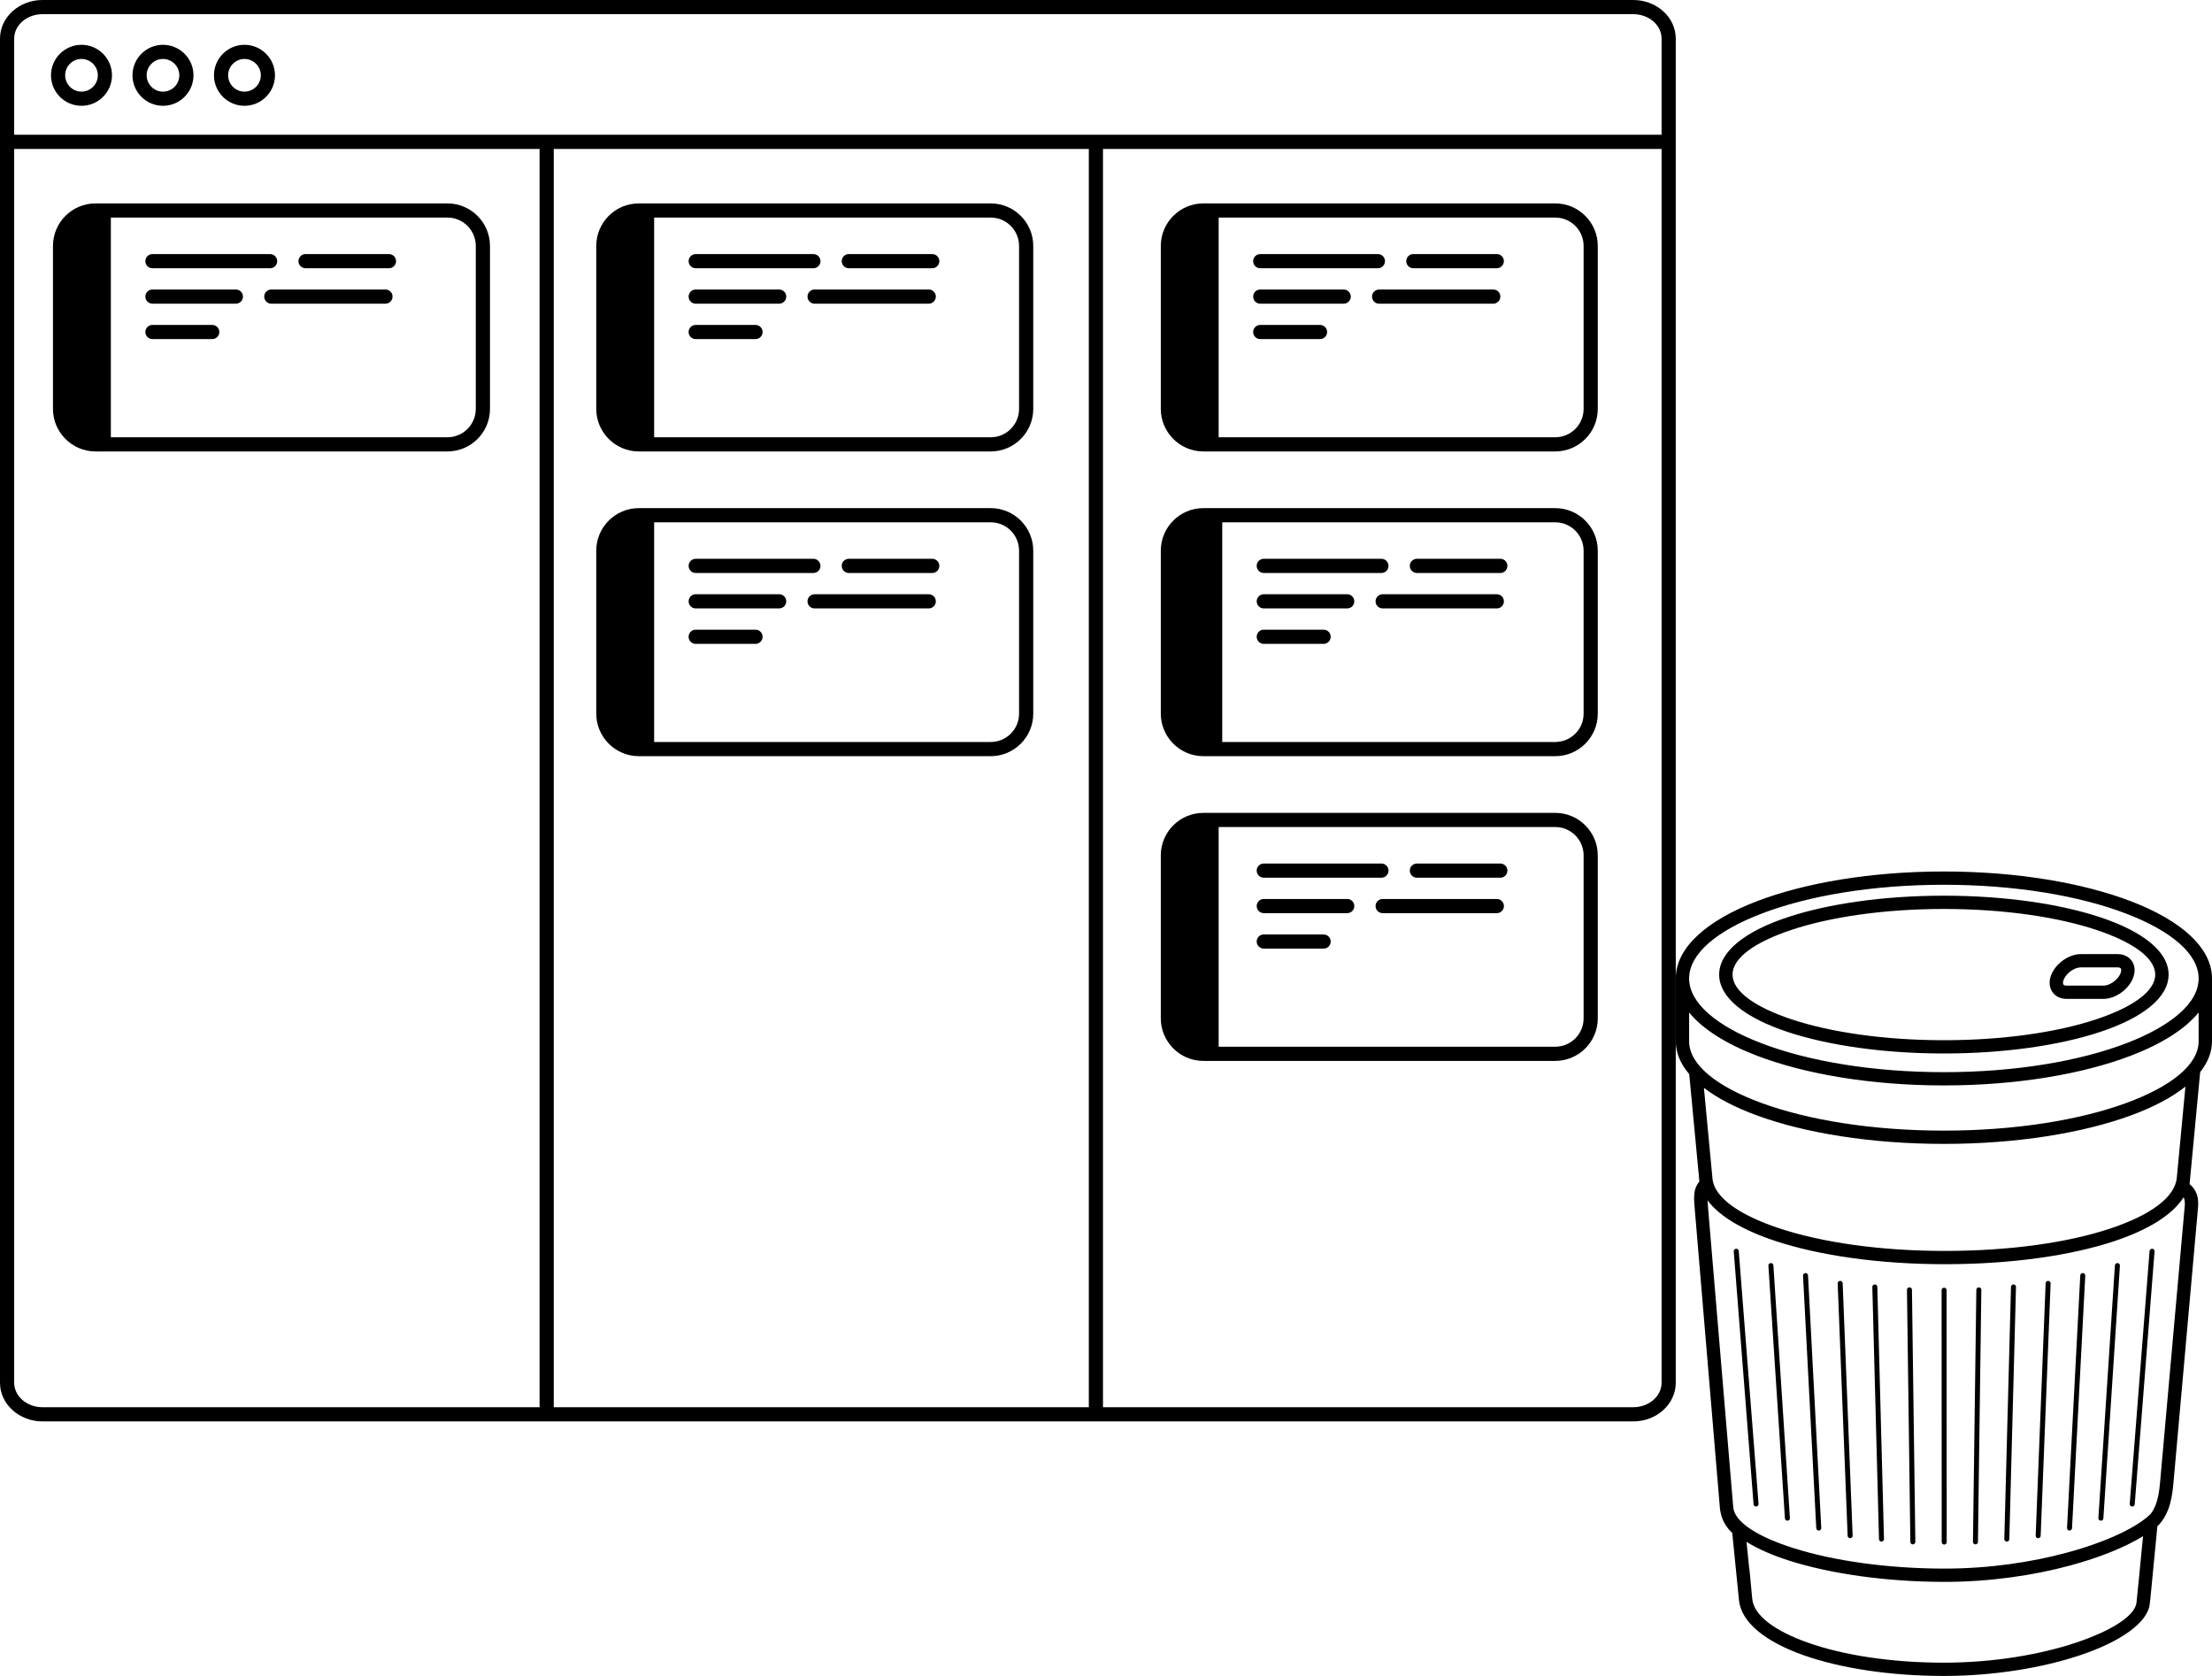 <svg width="132" height="100" viewBox="0 0 132 100" fill="none" xmlns="http://www.w3.org/2000/svg">
<path d="M97.463 0H2.537C1.138 0 0 1.033 0 2.303V82.507C0 83.778 1.138 84.812 2.537 84.812H97.463C98.861 84.812 100 83.779 100 82.507V2.303C100 1.033 98.861 0 97.463 0ZM32.199 83.966H2.537C1.604 83.966 0.846 83.311 0.846 82.507V8.887H32.199V83.966ZM64.975 83.966H33.045V8.887H64.975V83.966ZM99.154 82.507C99.154 83.311 98.396 83.966 97.463 83.966H65.82V8.887H99.154V82.507ZM99.154 8.041H0.846V2.303C0.846 1.499 1.604 0.845 2.537 0.845H97.463C98.397 0.845 99.154 1.499 99.154 2.303V8.041Z" fill="black"/>
<path d="M4.863 2.673C3.86 2.673 3.043 3.49 3.043 4.493C3.042 5.497 3.859 6.313 4.863 6.313C5.867 6.313 6.683 5.497 6.683 4.493C6.683 3.49 5.867 2.673 4.863 2.673ZM4.863 5.467C4.326 5.467 3.889 5.029 3.889 4.492C3.889 3.955 4.326 3.518 4.863 3.518C5.401 3.518 5.838 3.956 5.838 4.493C5.838 5.03 5.4 5.467 4.863 5.467Z" fill="black"/>
<path d="M9.726 2.673C8.722 2.673 7.906 3.49 7.906 4.493C7.906 5.497 8.722 6.313 9.726 6.313C10.729 6.313 11.546 5.497 11.546 4.493C11.546 3.49 10.729 2.673 9.726 2.673ZM9.726 5.468C9.188 5.468 8.751 5.03 8.751 4.493C8.751 3.956 9.188 3.518 9.726 3.518C10.263 3.518 10.701 3.956 10.701 4.493C10.701 5.03 10.263 5.468 9.726 5.468Z" fill="black"/>
<path d="M14.589 2.673C13.585 2.673 12.769 3.49 12.769 4.493C12.769 5.497 13.586 6.313 14.589 6.313C15.592 6.313 16.409 5.497 16.409 4.493C16.409 3.49 15.593 2.673 14.589 2.673ZM14.589 5.468C14.052 5.468 13.614 5.03 13.614 4.493C13.614 3.956 14.052 3.518 14.589 3.518C15.126 3.518 15.564 3.956 15.564 4.493C15.564 5.03 15.126 5.468 14.589 5.468Z" fill="black"/>
<path d="M3.866 26.154H3.87C4.332 26.635 4.98 26.937 5.7 26.937H26.702C28.101 26.937 29.24 25.799 29.24 24.4V14.674C29.239 13.275 28.101 12.137 26.701 12.137H5.699C4.3 12.137 3.161 13.275 3.161 14.674V24.4C3.161 25.078 3.431 25.694 3.866 26.15V26.154ZM6.615 12.982H26.701C27.634 12.982 28.392 13.741 28.392 14.674V24.4C28.392 25.333 27.634 26.091 26.702 26.091H6.615V12.982Z" fill="black"/>
<path d="M14.076 17.275H9.096C8.863 17.275 8.674 17.464 8.674 17.697C8.674 17.931 8.863 18.12 9.096 18.12H14.076C14.31 18.12 14.499 17.931 14.499 17.697C14.499 17.464 14.31 17.275 14.076 17.275Z" fill="black"/>
<path d="M23.003 17.275H16.19C15.957 17.275 15.767 17.464 15.767 17.697C15.767 17.931 15.956 18.12 16.19 18.12H23.002C23.236 18.12 23.425 17.931 23.425 17.697C23.426 17.464 23.237 17.275 23.003 17.275Z" fill="black"/>
<path d="M9.096 16.006H16.118C16.352 16.006 16.541 15.817 16.541 15.583C16.541 15.35 16.352 15.16 16.118 15.16H9.096C8.863 15.16 8.674 15.349 8.674 15.583C8.673 15.817 8.863 16.006 9.096 16.006Z" fill="black"/>
<path d="M23.212 15.159H18.233C18 15.159 17.81 15.348 17.81 15.582C17.81 15.816 17.999 16.005 18.233 16.005H23.212C23.446 16.005 23.635 15.816 23.635 15.582C23.635 15.348 23.446 15.159 23.212 15.159Z" fill="black"/>
<path d="M12.666 19.388H9.096C8.863 19.388 8.674 19.577 8.674 19.811C8.674 20.044 8.863 20.233 9.096 20.233H12.666C12.9 20.233 13.089 20.044 13.089 19.811C13.088 19.577 12.899 19.388 12.666 19.388Z" fill="black"/>
<path d="M36.286 26.154H36.29C36.752 26.635 37.4 26.937 38.12 26.937H59.122C60.519 26.937 61.659 25.799 61.659 24.4V14.674C61.659 13.275 60.519 12.137 59.122 12.137H38.119C36.72 12.137 35.581 13.275 35.581 14.674V24.4C35.581 25.078 35.851 25.694 36.286 26.15V26.154ZM39.035 12.982H59.121C60.055 12.982 60.812 13.741 60.812 14.674V24.4C60.812 25.333 60.052 26.091 59.121 26.091H39.035V12.982Z" fill="black"/>
<path d="M46.496 17.275H41.516C41.282 17.275 41.093 17.464 41.093 17.697C41.093 17.931 41.282 18.12 41.516 18.12H46.496C46.73 18.12 46.919 17.931 46.919 17.697C46.919 17.464 46.73 17.275 46.496 17.275Z" fill="black"/>
<path d="M55.424 17.275H48.61C48.376 17.275 48.187 17.464 48.187 17.697C48.187 17.931 48.376 18.12 48.61 18.12H55.423C55.654 18.12 55.846 17.931 55.846 17.697C55.846 17.464 55.656 17.275 55.424 17.275Z" fill="black"/>
<path d="M41.516 16.006H48.538C48.771 16.006 48.961 15.817 48.961 15.583C48.961 15.35 48.772 15.16 48.538 15.16H41.516C41.282 15.16 41.093 15.349 41.093 15.583C41.093 15.817 41.282 16.006 41.516 16.006Z" fill="black"/>
<path d="M55.631 15.159H50.652C50.419 15.159 50.229 15.348 50.229 15.582C50.229 15.816 50.419 16.005 50.652 16.005H55.631C55.865 16.005 56.055 15.816 56.055 15.582C56.055 15.349 55.866 15.159 55.631 15.159Z" fill="black"/>
<path d="M45.085 19.388H41.515C41.281 19.388 41.092 19.577 41.092 19.811C41.092 20.044 41.281 20.233 41.515 20.233H45.085C45.318 20.233 45.508 20.044 45.508 19.811C45.508 19.577 45.319 19.388 45.085 19.388Z" fill="black"/>
<path d="M36.287 44.336H36.29C36.752 44.817 37.4 45.119 38.12 45.119H59.122C60.519 45.119 61.659 43.981 61.659 42.584V32.857C61.659 31.458 60.519 30.319 59.122 30.319H38.119C36.72 30.319 35.581 31.457 35.581 32.857V42.584C35.582 43.259 35.851 43.876 36.287 44.332V44.336ZM39.035 31.165H59.121C60.055 31.165 60.812 31.924 60.812 32.857V42.584C60.812 43.515 60.052 44.273 59.121 44.273H39.035V31.165Z" fill="black"/>
<path d="M46.496 35.456H41.516C41.282 35.456 41.093 35.645 41.093 35.879C41.093 36.113 41.282 36.303 41.516 36.303H46.496C46.73 36.303 46.919 36.113 46.919 35.879C46.919 35.647 46.73 35.456 46.496 35.456Z" fill="black"/>
<path d="M55.424 35.457H48.61C48.376 35.457 48.187 35.646 48.187 35.879C48.187 36.112 48.376 36.303 48.61 36.303H55.423C55.654 36.303 55.846 36.114 55.846 35.879C55.846 35.647 55.656 35.457 55.424 35.457Z" fill="black"/>
<path d="M41.516 34.189H48.538C48.771 34.189 48.961 33.999 48.961 33.764C48.961 33.533 48.772 33.342 48.538 33.342H41.516C41.282 33.342 41.093 33.531 41.093 33.764C41.093 33.998 41.282 34.189 41.516 34.189Z" fill="black"/>
<path d="M55.631 33.342H50.652C50.419 33.342 50.229 33.531 50.229 33.764C50.229 33.998 50.419 34.189 50.652 34.189H55.631C55.865 34.189 56.055 33.999 56.055 33.764C56.055 33.532 55.866 33.342 55.631 33.342Z" fill="black"/>
<path d="M45.085 37.572H41.515C41.281 37.572 41.092 37.76 41.092 37.995C41.092 38.23 41.281 38.419 41.515 38.419H45.085C45.318 38.419 45.508 38.23 45.508 37.995C45.508 37.76 45.319 37.572 45.085 37.572Z" fill="black"/>
<path d="M69.975 26.154H69.979C70.44 26.635 71.088 26.937 71.807 26.937H92.809C94.208 26.937 95.346 25.799 95.346 24.4V14.674C95.346 13.275 94.208 12.137 92.809 12.137H71.807C70.41 12.137 69.27 13.275 69.27 14.674V24.4C69.27 25.078 69.541 25.694 69.975 26.15V26.154ZM72.723 12.982H92.809C93.744 12.982 94.501 13.741 94.501 14.674V24.4C94.501 25.333 93.742 26.091 92.809 26.091H72.723V12.982Z" fill="black"/>
<path d="M80.186 17.275H75.205C74.972 17.275 74.783 17.464 74.783 17.697C74.783 17.931 74.971 18.12 75.205 18.12H80.186C80.417 18.12 80.608 17.931 80.608 17.697C80.605 17.464 80.417 17.275 80.186 17.275Z" fill="black"/>
<path d="M89.111 17.275H82.299C82.067 17.275 81.875 17.464 81.875 17.697C81.875 17.931 82.064 18.12 82.299 18.12H89.111C89.343 18.12 89.533 17.931 89.533 17.697C89.533 17.464 89.346 17.275 89.111 17.275Z" fill="black"/>
<path d="M75.203 16.006H82.224C82.457 16.006 82.648 15.817 82.648 15.583C82.648 15.35 82.459 15.16 82.224 15.16H75.203C74.971 15.16 74.781 15.349 74.781 15.583C74.781 15.817 74.971 16.006 75.203 16.006Z" fill="black"/>
<path d="M89.32 15.159H84.34C84.108 15.159 83.918 15.348 83.918 15.582C83.918 15.816 84.106 16.005 84.34 16.005H89.32C89.552 16.005 89.743 15.816 89.743 15.582C89.743 15.348 89.555 15.159 89.32 15.159Z" fill="black"/>
<path d="M78.773 19.388H75.203C74.971 19.388 74.781 19.577 74.781 19.811C74.781 20.044 74.969 20.233 75.203 20.233H78.773C79.005 20.233 79.195 20.044 79.195 19.811C79.195 19.577 79.007 19.388 78.773 19.388Z" fill="black"/>
<path d="M69.975 44.336H69.979C70.44 44.817 71.088 45.119 71.807 45.119H92.809C94.208 45.119 95.346 43.981 95.346 42.584V32.857C95.346 31.457 94.208 30.319 92.809 30.319H71.807C70.41 30.319 69.27 31.457 69.27 32.857V42.584C69.27 43.261 69.541 43.876 69.975 44.332V44.336ZM72.936 31.165H92.809C93.744 31.165 94.501 31.924 94.501 32.857V42.584C94.501 43.515 93.742 44.273 92.809 44.273H72.936V31.165Z" fill="black"/>
<path d="M80.396 35.457H75.416C75.184 35.457 74.993 35.646 74.993 35.879C74.993 36.112 75.181 36.303 75.416 36.303H80.396C80.628 36.303 80.818 36.114 80.818 35.879C80.816 35.647 80.629 35.457 80.396 35.457Z" fill="black"/>
<path d="M89.322 35.457H82.51C82.276 35.457 82.086 35.646 82.086 35.879C82.086 36.112 82.275 36.303 82.51 36.303H89.322C89.556 36.303 89.745 36.114 89.745 35.879C89.745 35.647 89.557 35.457 89.322 35.457Z" fill="black"/>
<path d="M75.415 34.189H82.437C82.669 34.189 82.859 33.999 82.859 33.764C82.859 33.533 82.671 33.342 82.437 33.342H75.415C75.182 33.342 74.992 33.531 74.992 33.764C74.992 33.998 75.182 34.189 75.415 34.189Z" fill="black"/>
<path d="M89.532 33.342H84.552C84.319 33.342 84.129 33.531 84.129 33.764C84.129 33.997 84.318 34.189 84.552 34.189H89.532C89.765 34.189 89.954 33.999 89.954 33.764C89.954 33.532 89.766 33.342 89.532 33.342Z" fill="black"/>
<path d="M78.984 37.572H75.415C75.182 37.572 74.992 37.76 74.992 37.995C74.992 38.23 75.181 38.419 75.415 38.419H78.984C79.216 38.419 79.408 38.23 79.408 37.995C79.408 37.76 79.218 37.572 78.984 37.572Z" fill="black"/>
<path d="M69.975 62.52H69.979C70.44 63.001 71.088 63.302 71.807 63.302H92.809C94.208 63.302 95.346 62.163 95.346 60.765V51.039C95.346 49.64 94.208 48.503 92.809 48.503H71.807C70.41 48.503 69.27 49.64 69.27 51.039V60.765C69.27 61.444 69.541 62.06 69.975 62.515V62.52ZM72.723 49.347H92.809C93.744 49.347 94.501 50.107 94.501 51.038V60.765C94.501 61.698 93.742 62.455 92.809 62.455H72.723V49.347Z" fill="black"/>
<path d="M80.396 53.64H75.416C75.184 53.64 74.993 53.828 74.993 54.062C74.993 54.296 75.181 54.485 75.416 54.485H80.396C80.628 54.485 80.818 54.297 80.818 54.062C80.816 53.829 80.629 53.64 80.396 53.64Z" fill="black"/>
<path d="M89.322 53.64H82.51C82.276 53.64 82.086 53.828 82.086 54.062C82.086 54.296 82.275 54.485 82.51 54.485H89.322C89.556 54.485 89.745 54.297 89.745 54.062C89.745 53.829 89.557 53.64 89.322 53.64Z" fill="black"/>
<path d="M75.415 52.371H82.437C82.669 52.371 82.859 52.183 82.859 51.948C82.859 51.715 82.671 51.526 82.437 51.526H75.415C75.182 51.526 74.992 51.714 74.992 51.948C74.992 52.182 75.182 52.371 75.415 52.371Z" fill="black"/>
<path d="M89.532 51.526H84.552C84.319 51.526 84.129 51.714 84.129 51.948C84.129 52.182 84.318 52.371 84.552 52.371H89.532C89.765 52.371 89.954 52.183 89.954 51.948C89.954 51.715 89.766 51.526 89.532 51.526Z" fill="black"/>
<path d="M78.984 55.756H75.415C75.182 55.756 74.992 55.944 74.992 56.178C74.992 56.411 75.181 56.602 75.415 56.602H78.984C79.216 56.602 79.408 56.413 79.408 56.178C79.408 55.943 79.218 55.756 78.984 55.756Z" fill="black"/>
<path d="M116 53.444C119.633 53.444 122.931 53.935 125.326 54.729C127.849 55.565 129.41 56.772 129.41 58.152C129.41 59.531 127.849 60.738 125.326 61.574C122.931 62.368 119.633 62.859 116 62.859C112.367 62.859 109.069 62.368 106.674 61.574C104.151 60.738 102.59 59.531 102.59 58.152C102.59 56.772 104.151 55.565 106.674 54.729C109.069 53.935 112.367 53.444 116 53.444ZM117.937 76.959C117.938 76.877 118.006 76.812 118.088 76.813C118.17 76.814 118.236 76.88 118.235 76.962L118.033 92.004C118.032 92.085 117.965 92.151 117.883 92.15C117.8 92.149 117.734 92.082 117.735 92L117.937 76.959ZM120.005 76.782C120.007 76.701 120.075 76.636 120.157 76.638C120.239 76.64 120.305 76.707 120.303 76.789L119.905 91.84C119.903 91.921 119.834 91.986 119.752 91.984C119.67 91.982 119.605 91.914 119.606 91.833L120.005 76.782ZM122.072 76.568C122.075 76.486 122.144 76.422 122.227 76.426C122.309 76.429 122.373 76.498 122.37 76.579L121.776 91.639C121.773 91.721 121.703 91.784 121.621 91.781C121.539 91.778 121.474 91.709 121.478 91.627L122.072 76.568ZM124.139 76.1C124.143 76.019 124.214 75.956 124.296 75.96C124.378 75.964 124.441 76.034 124.437 76.115L123.647 91.184C123.643 91.266 123.573 91.329 123.49 91.324C123.408 91.32 123.345 91.251 123.349 91.169L124.139 76.1ZM126.206 75.502C126.212 75.421 126.283 75.359 126.365 75.364C126.447 75.369 126.51 75.439 126.505 75.521L125.518 90.598C125.513 90.68 125.442 90.742 125.36 90.737C125.277 90.732 125.215 90.662 125.22 90.58L126.206 75.502ZM128.274 74.646C128.28 74.564 128.352 74.503 128.434 74.509C128.516 74.515 128.578 74.586 128.572 74.668L127.389 89.754C127.383 89.836 127.312 89.897 127.229 89.891C127.147 89.885 127.085 89.814 127.091 89.732L128.274 74.646ZM115.864 76.982C115.864 76.9 115.931 76.834 116.013 76.834C116.095 76.834 116.162 76.9 116.162 76.982L116.168 92.014C116.168 92.096 116.101 92.162 116.019 92.162C115.937 92.162 115.87 92.096 115.87 92.014L115.864 76.982ZM113.797 76.962C113.796 76.88 113.862 76.814 113.944 76.813C114.026 76.812 114.094 76.877 114.095 76.959L114.297 92C114.298 92.082 114.232 92.149 114.15 92.15C114.067 92.151 114 92.085 113.999 92.004L113.797 76.962ZM111.73 76.789C111.728 76.707 111.793 76.64 111.875 76.638C111.957 76.636 112.026 76.701 112.028 76.782L112.426 91.833C112.428 91.914 112.363 91.982 112.28 91.984C112.198 91.986 112.13 91.921 112.128 91.84L111.73 76.789ZM109.662 76.579C109.659 76.498 109.723 76.429 109.805 76.426C109.888 76.422 109.957 76.486 109.96 76.568L110.555 91.627C110.558 91.709 110.494 91.778 110.411 91.781C110.329 91.784 110.26 91.721 110.257 91.639L109.662 76.579ZM107.595 76.115C107.591 76.034 107.654 75.964 107.736 75.96C107.819 75.956 107.889 76.019 107.893 76.1L108.683 91.169C108.688 91.251 108.624 91.32 108.542 91.324C108.46 91.329 108.389 91.266 108.385 91.184L107.595 76.115ZM105.528 75.521C105.523 75.439 105.585 75.369 105.667 75.364C105.75 75.359 105.821 75.421 105.826 75.502L106.812 90.58C106.817 90.662 106.755 90.732 106.672 90.737C106.59 90.742 106.519 90.68 106.514 90.598L105.528 75.521ZM103.461 74.668C103.454 74.586 103.516 74.515 103.598 74.509C103.681 74.503 103.752 74.564 103.759 74.646L104.941 89.732C104.947 89.814 104.885 89.885 104.803 89.891C104.721 89.897 104.649 89.836 104.643 89.754L103.461 74.668ZM127.884 91.662C126.842 92.302 125.335 92.924 123.536 93.41C121.377 93.993 118.781 94.387 116.048 94.387C112.551 94.387 109.218 93.9 106.772 93.121C105.763 92.799 104.899 92.421 104.224 92L104.385 93.606L104.395 93.605L104.555 95.306L104.563 95.385L104.563 95.385L104.564 95.398C104.658 96.395 105.919 97.322 107.901 98.02C109.991 98.757 112.847 99.208 116 99.208C118.948 99.208 121.734 98.727 123.846 98.025C126.001 97.309 127.418 96.408 127.496 95.614L127.636 94.203L127.638 94.203L127.884 91.662ZM102.677 90.251C102.644 90.122 102.626 89.991 102.624 89.858L101.132 72.122C101.092 71.644 101.079 71.349 101.127 71.094C101.172 70.857 101.259 70.685 101.409 70.494C101.401 70.438 101.395 70.383 101.392 70.326L101.394 70.326L100.804 64.09C100.282 63.478 100 62.819 100 62.129V58.41H100C100 58.401 100 58.392 100 58.383C100 56.55 101.844 54.925 104.825 53.781C107.693 52.681 111.645 52 116 52C120.355 52 124.307 52.681 127.175 53.781C130.156 54.925 132 56.55 132 58.383C132 58.392 132 58.401 132 58.41H132V62.129C132 62.774 131.753 63.392 131.294 63.97L130.662 70.654C130.851 70.805 130.985 70.986 131.071 71.206C131.177 71.476 131.2 71.788 131.156 72.163L129.696 88.523L129.696 88.523C129.643 89.144 129.547 89.647 129.384 90.073C129.232 90.469 129.023 90.793 128.74 91.073L128.315 95.461L128.311 95.461L128.288 95.688C128.177 96.81 126.552 97.959 124.098 98.774C121.909 99.502 119.032 100 116 100C112.758 100 109.808 99.531 107.636 98.766C105.357 97.963 103.898 96.804 103.772 95.469L103.772 95.463L103.771 95.463L103.372 91.47C103.229 91.333 103.081 91.172 102.95 90.956C102.833 90.763 102.736 90.534 102.677 90.251ZM103.462 90.113C103.705 90.946 105.041 91.74 107.016 92.369C109.384 93.124 112.628 93.595 116.048 93.595C118.706 93.595 121.23 93.212 123.327 92.646C125.719 92.001 127.535 91.13 128.34 90.332C128.462 90.175 128.56 89.997 128.639 89.791C128.774 89.44 128.854 89.005 128.901 88.456V88.454L130.361 72.095L130.362 72.083C130.393 71.828 130.385 71.634 130.329 71.491C130.322 71.473 130.314 71.456 130.305 71.439C129.644 72.489 128.187 73.388 126.164 74.059C123.577 74.917 120.031 75.432 116.051 75.432C112.086 75.432 108.524 74.902 105.923 74.039C104.013 73.405 102.603 72.575 101.897 71.622C101.902 71.742 101.913 71.885 101.927 72.057L103.42 89.807V89.814C103.428 89.924 103.442 90.023 103.462 90.113ZM102.199 70.399C102.361 71.497 103.844 72.516 106.176 73.29C108.695 74.126 112.167 74.64 116.051 74.64C119.949 74.64 123.406 74.142 125.912 73.31C128.3 72.518 129.79 71.453 129.9 70.273H129.9L130.414 64.835C129.599 65.484 128.497 66.064 127.169 66.552C124.304 67.603 120.355 68.254 116 68.254C111.645 68.254 107.696 67.603 104.831 66.552C103.553 66.082 102.485 65.528 101.68 64.909L102.199 70.399ZM124.163 56.93H126.366C126.537 56.93 126.692 56.962 126.827 57.022C127.003 57.099 127.142 57.22 127.239 57.374C127.332 57.524 127.381 57.699 127.381 57.888C127.381 58.056 127.342 58.238 127.259 58.425C127.114 58.75 126.852 59.044 126.547 59.254C126.235 59.468 125.871 59.601 125.529 59.601H123.325C123.154 59.601 123 59.569 122.864 59.509C122.689 59.432 122.55 59.311 122.453 59.156C122.36 59.007 122.31 58.832 122.31 58.643C122.31 58.474 122.349 58.292 122.432 58.106C122.578 57.78 122.84 57.487 123.145 57.277C123.456 57.063 123.821 56.93 124.163 56.93ZM126.366 57.722H124.163C123.984 57.722 123.781 57.8 123.597 57.926C123.407 58.057 123.247 58.234 123.162 58.425C123.125 58.507 123.108 58.58 123.108 58.643C123.108 58.686 123.116 58.719 123.13 58.742C123.14 58.759 123.159 58.774 123.185 58.785C123.22 58.801 123.267 58.809 123.325 58.809H125.529C125.708 58.809 125.911 58.73 126.095 58.604C126.284 58.474 126.445 58.297 126.53 58.106C126.566 58.024 126.583 57.951 126.583 57.888C126.583 57.845 126.576 57.812 126.562 57.789C126.551 57.772 126.533 57.757 126.506 57.745C126.471 57.73 126.425 57.722 126.366 57.722ZM100.798 60.414V62.129C100.798 63.528 102.444 64.832 105.106 65.809C107.887 66.831 111.738 67.462 116 67.462C120.262 67.462 124.113 66.831 126.894 65.809C129.556 64.832 131.202 63.528 131.202 62.129V60.414C130.39 61.409 128.995 62.286 127.175 62.984C124.307 64.085 120.355 64.765 116 64.765C111.645 64.765 107.693 64.085 104.825 62.984C103.005 62.286 101.609 61.409 100.798 60.414ZM126.888 54.518C124.11 53.451 120.261 52.792 116 52.792C111.739 52.792 107.89 53.451 105.112 54.518C102.447 55.54 100.798 56.91 100.798 58.383C100.798 59.856 102.447 61.225 105.112 62.248C107.89 63.314 111.739 63.974 116 63.974C120.261 63.974 124.11 63.314 126.888 62.248C129.553 61.225 131.202 59.856 131.202 58.383C131.202 56.91 129.553 55.54 126.888 54.518ZM125.074 55.477C122.76 54.711 119.552 54.236 116 54.236C112.448 54.236 109.24 54.711 106.926 55.477C104.74 56.202 103.388 57.15 103.388 58.152C103.388 59.153 104.74 60.101 106.926 60.826C109.24 61.593 112.448 62.067 116 62.067C119.552 62.067 122.76 61.593 125.074 60.826C127.26 60.101 128.612 59.153 128.612 58.152C128.612 57.15 127.26 56.202 125.074 55.477Z" fill="black"/>
</svg>
